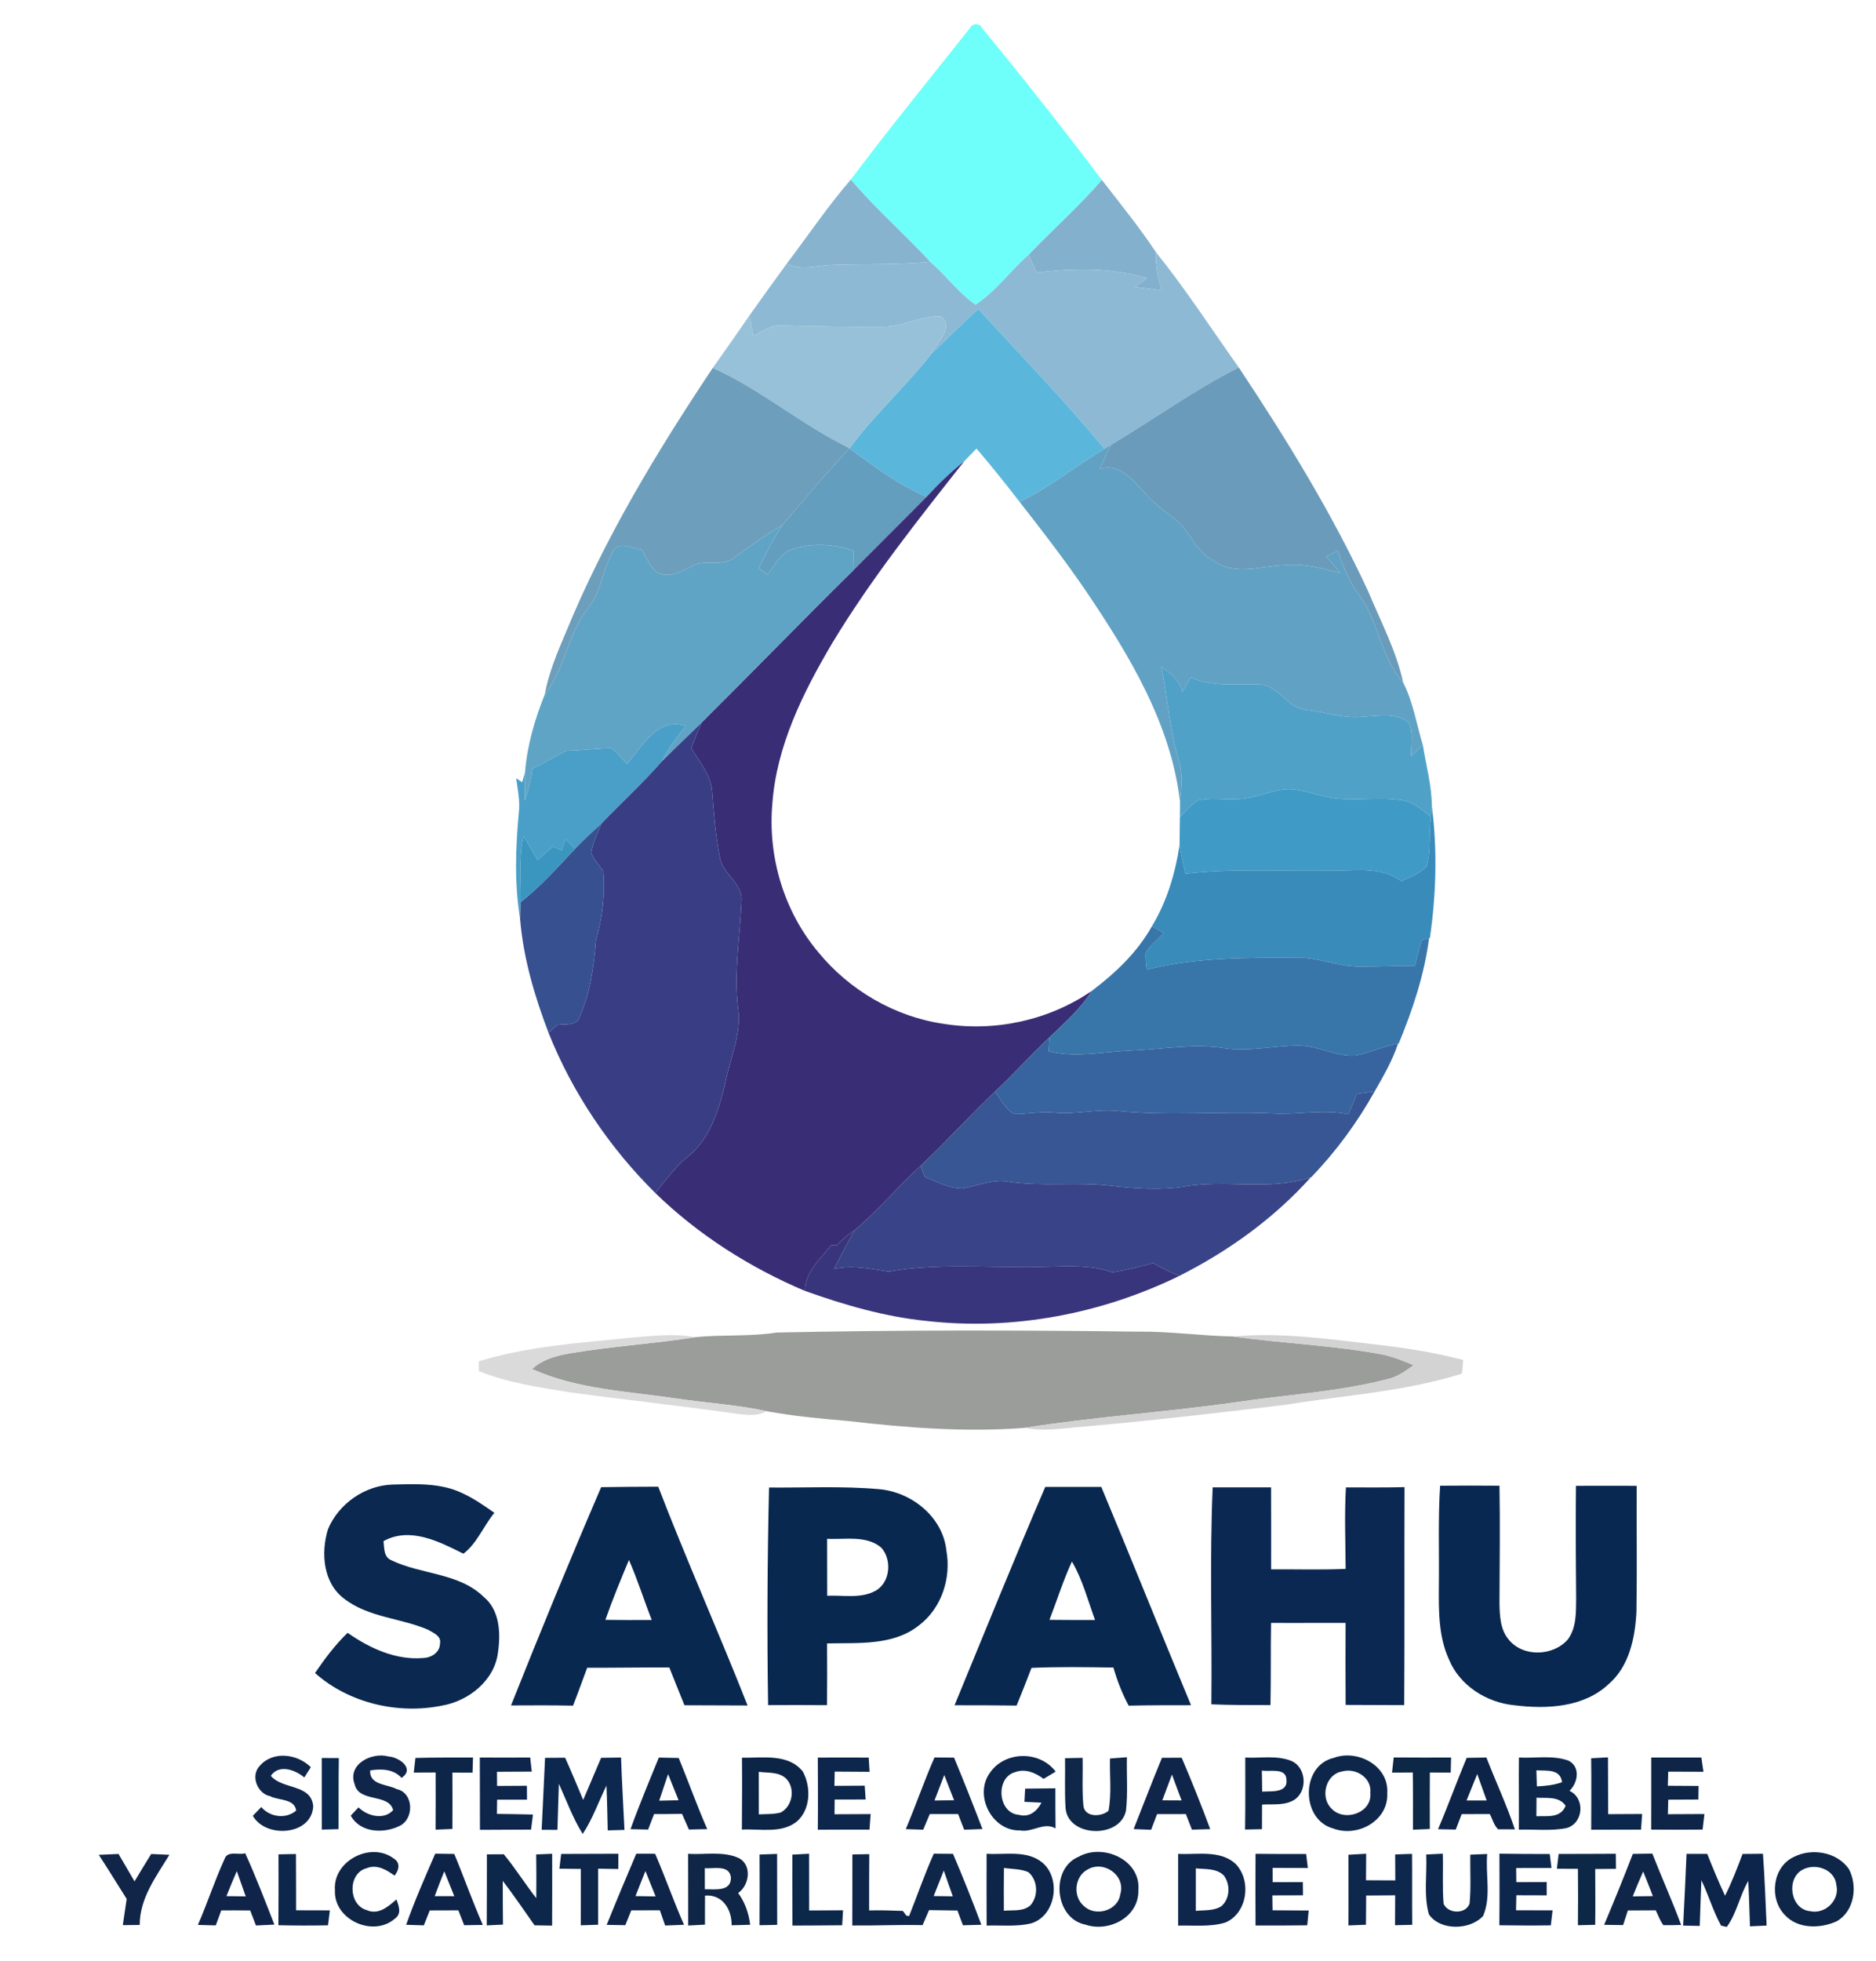 <?xml version="1.0" encoding="UTF-8" ?>
<!DOCTYPE svg PUBLIC "-//W3C//DTD SVG 1.1//EN" "http://www.w3.org/Graphics/SVG/1.1/DTD/svg11.dtd">
<svg width="425pt" height="444pt" viewBox="0 0 425 444" version="1.1" xmlns="http://www.w3.org/2000/svg">
<g id="#fdfefdff">
</g>
<g id="#6ffffaff">
<path fill="#6ffffa" opacity="1.00" d=" M 219.67 6.43 C 220.27 5.22 221.92 5.10 222.52 6.39 C 231.79 17.66 240.84 29.11 249.63 40.75 C 244.45 46.73 238.50 51.98 233.03 57.70 C 228.88 61.31 225.63 65.97 221.00 69.00 C 217.12 66.29 214.31 62.38 210.75 59.30 C 204.90 52.94 198.32 47.27 192.75 40.66 C 201.47 29.05 210.66 17.81 219.67 6.43 Z" />
</g>
<g id="#87b3cfff">
<path fill="#87b3cf" opacity="1.00" d=" M 178.21 59.74 C 183.04 53.37 187.52 46.71 192.75 40.66 C 198.32 47.27 204.90 52.94 210.75 59.30 C 203.51 59.97 196.24 59.73 188.99 59.97 C 185.40 60.00 181.64 61.34 178.21 59.74 Z" />
</g>
<g id="#83b0cdff">
<path fill="#83b0cd" opacity="1.00" d=" M 249.63 40.75 C 253.81 46.14 258.11 51.45 261.89 57.13 C 261.70 60.07 262.34 62.95 263.17 65.74 C 261.16 65.47 259.15 65.22 257.13 64.98 C 258.04 64.32 258.96 63.65 259.87 62.99 C 251.76 60.52 243.18 60.75 234.84 61.70 C 234.24 60.37 233.64 59.03 233.03 57.70 C 238.50 51.98 244.45 46.73 249.63 40.75 Z" />
</g>
<g id="#8db9d4ff">
<path fill="#8db9d4" opacity="1.00" d=" M 221.00 69.00 C 225.63 65.97 228.88 61.31 233.03 57.70 C 233.64 59.03 234.24 60.37 234.84 61.70 C 243.18 60.75 251.76 60.52 259.87 62.99 C 258.96 63.65 258.04 64.32 257.13 64.98 C 259.15 65.22 261.16 65.47 263.17 65.74 C 262.34 62.95 261.70 60.07 261.89 57.13 C 268.61 65.47 274.44 74.48 280.64 83.21 C 270.55 88.28 261.41 94.96 251.71 100.71 C 251.34 100.94 250.59 101.39 250.22 101.62 C 241.14 90.68 231.26 80.44 221.63 69.99 C 217.91 73.23 214.53 76.82 210.92 80.17 C 212.14 77.58 216.19 74.47 213.30 71.66 C 208.75 71.34 204.61 74.04 200.05 73.97 C 192.41 74.02 184.76 73.94 177.12 73.69 C 174.72 73.53 172.73 75.04 170.69 76.06 C 170.38 74.53 170.07 73.00 169.76 71.47 C 172.55 67.54 175.37 63.63 178.21 59.74 C 181.64 61.34 185.40 60.00 188.99 59.97 C 196.24 59.73 203.51 59.97 210.75 59.30 C 214.31 62.38 217.12 66.29 221.00 69.00 Z" />
</g>
<g id="#5bb6dcff">
<path fill="#5bb6dc" opacity="1.00" d=" M 210.92 80.17 C 214.53 76.82 217.91 73.23 221.63 69.99 C 231.26 80.44 241.14 90.68 250.22 101.62 C 243.71 105.48 237.81 110.33 230.99 113.65 C 227.82 109.56 224.60 105.50 221.22 101.58 C 220.30 102.52 219.39 103.46 218.48 104.40 C 215.41 106.86 212.57 109.59 209.91 112.49 C 203.51 109.83 198.02 105.54 192.42 101.54 L 192.47 101.49 C 198.03 93.88 205.15 87.61 210.92 80.17 Z" />
</g>
<g id="#97c1d8ff">
<path fill="#97c1d8" opacity="1.00" d=" M 200.05 73.97 C 204.61 74.04 208.75 71.34 213.30 71.66 C 216.19 74.47 212.14 77.58 210.92 80.17 C 205.15 87.61 198.03 93.88 192.47 101.49 C 181.67 96.28 172.45 88.23 161.47 83.32 C 164.25 79.38 167.04 75.45 169.76 71.47 C 170.07 73.00 170.38 74.53 170.69 76.06 C 172.73 75.04 174.72 73.53 177.12 73.69 C 184.76 73.94 192.41 74.02 200.05 73.97 Z" />
</g>
<g id="#6d9ebbff">
<path fill="#6d9ebb" opacity="1.00" d=" M 161.47 83.32 C 172.45 88.23 181.67 96.28 192.47 101.49 L 192.42 101.54 C 187.16 107.13 182.27 113.05 177.28 118.87 C 173.45 121.11 169.85 123.70 166.27 126.30 C 163.60 128.40 159.92 126.56 157.04 128.06 C 154.43 129.30 151.44 131.24 148.58 129.45 C 147.18 127.98 146.33 126.11 145.33 124.36 C 143.24 124.28 140.18 122.34 138.88 124.86 C 136.52 128.81 136.30 133.73 133.41 137.42 C 128.65 143.32 128.06 151.33 123.40 157.28 C 124.31 152.38 126.23 147.77 128.19 143.21 C 136.87 122.02 148.78 102.32 161.47 83.32 Z" />
</g>
<g id="#6a9bbaff">
<path fill="#6a9bba" opacity="1.00" d=" M 251.71 100.71 C 261.41 94.96 270.55 88.28 280.64 83.21 C 291.48 99.48 301.75 116.21 309.99 133.97 C 312.81 140.75 316.31 147.33 317.89 154.56 C 312.81 148.97 312.46 140.92 308.03 134.95 C 305.77 131.85 304.25 128.31 303.06 124.69 C 302.18 125.13 301.30 125.56 300.43 126.00 C 301.51 127.22 302.56 128.46 303.61 129.71 C 299.48 128.67 295.29 127.51 290.99 127.97 C 285.71 128.10 279.83 130.40 275.07 127.04 C 271.48 125.30 269.95 121.46 267.47 118.60 C 264.79 116.27 261.70 114.40 259.39 111.65 C 256.70 108.84 253.62 104.66 249.17 106.18 C 250.00 104.35 250.80 102.50 251.71 100.71 Z" />
</g>
<g id="#61a2c4ff">
<path fill="#61a2c4" opacity="1.00" d=" M 250.22 101.62 C 250.59 101.39 251.34 100.94 251.71 100.71 C 250.80 102.50 250.00 104.35 249.17 106.18 C 253.62 104.66 256.70 108.84 259.39 111.65 C 261.70 114.40 264.79 116.27 267.47 118.60 C 269.95 121.46 271.48 125.30 275.07 127.04 C 279.83 130.40 285.71 128.10 290.99 127.97 C 295.29 127.51 299.48 128.67 303.61 129.71 C 302.56 128.46 301.51 127.22 300.43 126.00 C 301.30 125.56 302.18 125.13 303.06 124.69 C 304.25 128.31 305.77 131.85 308.03 134.95 C 312.46 140.92 312.81 148.97 317.89 154.56 C 320.14 158.98 320.92 164.00 322.35 168.73 C 321.46 169.54 320.57 170.36 319.68 171.18 C 319.63 168.70 320.20 166.04 319.22 163.71 C 316.47 161.27 312.41 162.11 309.07 162.25 C 304.62 162.86 300.32 161.22 295.95 160.74 C 291.53 160.45 289.60 154.90 285.06 154.98 C 279.93 154.79 274.59 155.62 269.77 153.37 C 269.12 154.46 268.47 155.55 267.84 156.65 C 267.26 154.04 265.17 152.39 263.08 150.99 C 264.54 157.97 264.97 165.15 267.01 172.00 C 268.04 175.11 267.65 178.39 267.33 181.57 C 265.29 163.93 255.85 148.40 246.12 133.98 C 241.35 127.00 236.21 120.30 230.99 113.65 C 237.81 110.33 243.71 105.48 250.22 101.62 Z" />
</g>
<g id="#639ebfff">
<path fill="#639ebf" opacity="1.00" d=" M 177.28 118.87 C 182.27 113.05 187.16 107.13 192.42 101.54 C 198.02 105.54 203.51 109.83 209.91 112.49 C 204.41 118.07 198.82 123.57 193.31 129.14 C 193.32 127.65 193.34 126.15 193.35 124.66 C 188.62 123.10 183.37 122.80 178.68 124.68 C 176.49 125.86 175.37 128.25 173.89 130.14 C 173.39 129.77 172.39 129.02 171.89 128.65 C 173.53 125.31 175.18 121.96 177.28 118.87 Z" />
</g>
<g id="#fcfdfcff">
</g>
<g id="#392e76ff">
<path fill="#392e76" opacity="1.00" d=" M 209.91 112.49 C 212.57 109.59 215.41 106.86 218.48 104.40 C 207.97 117.71 197.37 131.02 188.58 145.56 C 181.97 156.74 175.93 168.82 174.97 181.99 C 173.92 193.98 177.58 206.30 185.33 215.55 C 192.41 224.23 202.78 230.28 213.91 231.85 C 225.47 233.68 237.66 231.02 247.33 224.38 C 244.81 228.47 241.15 231.60 237.74 234.91 C 233.51 238.87 229.66 243.21 225.43 247.17 C 219.64 252.62 214.35 258.57 208.54 264.00 C 203.42 268.67 198.97 274.05 193.67 278.53 C 192.16 279.45 190.87 280.65 189.62 281.90 C 189.16 281.92 188.71 281.96 188.25 281.99 C 185.84 285.13 182.37 288.00 182.36 292.31 C 169.84 287.01 158.22 279.63 148.45 270.14 C 150.69 267.38 152.80 264.48 155.52 262.16 C 160.79 258.14 162.84 251.40 164.32 245.21 C 165.41 239.52 168.12 233.98 167.18 228.06 C 166.26 220.01 167.65 211.99 167.98 203.97 C 168.26 199.88 163.58 197.90 163.07 194.05 C 162.11 189.20 161.71 184.27 161.34 179.35 C 161.15 175.54 158.49 172.54 156.60 169.43 C 157.35 167.47 158.10 165.50 158.97 163.59 C 170.47 152.16 181.76 140.51 193.31 129.14 C 198.82 123.57 204.41 118.07 209.91 112.49 Z" />
</g>
<g id="#60a4c5ff">
<path fill="#60a4c5" opacity="1.00" d=" M 166.27 126.30 C 169.85 123.70 173.45 121.11 177.28 118.87 C 175.18 121.96 173.53 125.31 171.89 128.65 C 172.39 129.02 173.39 129.77 173.89 130.14 C 175.37 128.25 176.49 125.86 178.68 124.68 C 183.37 122.80 188.62 123.10 193.35 124.66 C 193.34 126.15 193.32 127.65 193.31 129.14 C 181.76 140.51 170.47 152.16 158.97 163.59 C 155.97 166.56 152.88 169.44 149.91 172.44 C 151.37 169.52 153.25 166.86 155.40 164.43 C 149.10 162.19 145.44 169.02 142.04 173.03 C 140.93 171.80 139.94 170.45 138.61 169.45 C 135.18 169.45 131.76 169.94 128.33 170.01 C 125.69 171.19 123.31 172.91 120.62 174.01 C 120.32 176.50 119.71 178.94 118.90 181.31 C 118.91 179.17 118.92 177.02 118.94 174.88 C 119.41 168.85 121.15 162.87 123.40 157.28 C 128.06 151.33 128.65 143.32 133.41 137.42 C 136.30 133.73 136.52 128.81 138.88 124.86 C 140.18 122.34 143.24 124.28 145.33 124.36 C 146.33 126.11 147.18 127.98 148.58 129.45 C 151.44 131.24 154.43 129.30 157.04 128.06 C 159.92 126.56 163.60 128.40 166.27 126.30 Z" />
</g>
<g id="#50a1c7ff">
<path fill="#50a1c7" opacity="1.00" d=" M 263.08 150.99 C 265.17 152.39 267.26 154.04 267.84 156.65 C 268.47 155.55 269.12 154.46 269.77 153.37 C 274.59 155.62 279.93 154.79 285.06 154.98 C 289.60 154.90 291.53 160.45 295.95 160.74 C 300.32 161.22 304.62 162.86 309.07 162.25 C 312.41 162.11 316.47 161.27 319.22 163.71 C 320.20 166.04 319.63 168.70 319.68 171.18 C 320.57 170.36 321.46 169.54 322.35 168.73 C 323.06 173.35 324.38 177.92 324.38 182.62 C 324.33 183.20 324.23 184.38 324.18 184.96 C 322.21 183.50 320.32 181.61 317.80 181.22 C 312.87 180.43 307.88 181.27 302.93 180.83 C 299.21 180.49 295.74 178.78 291.99 178.69 C 287.88 178.79 284.13 180.97 280.01 180.95 C 277.11 181.09 274.14 180.54 271.30 181.27 C 269.78 182.32 268.58 183.74 267.30 185.05 C 267.30 183.88 267.31 182.73 267.33 181.57 C 267.65 178.39 268.04 175.11 267.01 172.00 C 264.97 165.15 264.54 157.97 263.08 150.99 Z" />
</g>
<g id="#499fc7ff">
<path fill="#499fc7" opacity="1.00" d=" M 142.04 173.03 C 145.44 169.02 149.10 162.19 155.40 164.43 C 153.25 166.86 151.37 169.52 149.91 172.44 C 145.60 177.37 140.75 181.80 136.21 186.53 C 134.21 188.38 132.16 190.20 130.28 192.19 C 129.56 191.48 128.84 190.77 128.12 190.07 C 127.83 190.91 127.54 191.75 127.25 192.59 C 126.58 192.28 125.90 191.98 125.23 191.68 C 124.08 192.71 122.94 193.74 121.80 194.78 C 120.76 192.96 119.70 191.15 118.60 189.37 C 117.46 194.27 118.09 199.29 117.97 204.26 C 117.91 205.52 117.86 206.78 117.82 208.05 C 116.52 200.07 116.79 191.92 117.55 183.90 C 117.84 181.32 117.27 178.77 116.95 176.24 L 118.29 177.12 C 118.46 176.56 118.78 175.44 118.94 174.88 C 118.92 177.02 118.91 179.17 118.90 181.31 C 119.71 178.94 120.32 176.50 120.62 174.01 C 123.31 172.91 125.69 171.19 128.33 170.01 C 131.76 169.94 135.18 169.45 138.61 169.45 C 139.94 170.45 140.93 171.80 142.04 173.03 Z" />
</g>
<g id="#393e84ff">
<path fill="#393e84" opacity="1.00" d=" M 149.91 172.44 C 152.88 169.44 155.97 166.56 158.97 163.59 C 158.10 165.50 157.35 167.47 156.60 169.43 C 158.49 172.54 161.15 175.54 161.34 179.35 C 161.71 184.27 162.11 189.20 163.07 194.05 C 163.58 197.90 168.26 199.88 167.98 203.97 C 167.65 211.99 166.26 220.01 167.18 228.06 C 168.12 233.98 165.41 239.52 164.32 245.21 C 162.84 251.40 160.79 258.14 155.52 262.16 C 152.80 264.48 150.69 267.38 148.45 270.14 C 138.05 259.83 129.69 247.45 124.26 233.84 C 124.92 233.24 125.59 232.65 126.28 232.07 C 127.83 231.88 129.68 232.21 130.94 231.07 C 133.66 225.36 134.52 219.01 135.03 212.77 C 136.51 207.71 137.10 202.49 136.67 197.23 C 135.71 195.89 134.54 194.64 133.90 193.10 C 134.33 190.81 135.37 188.69 136.21 186.53 C 140.75 181.80 145.60 177.37 149.91 172.44 Z" />
</g>
<g id="#3f9bc6ff">
<path fill="#3f9bc6" opacity="1.00" d=" M 280.01 180.95 C 284.13 180.97 287.88 178.79 291.99 178.69 C 295.74 178.78 299.21 180.49 302.93 180.83 C 307.88 181.27 312.87 180.43 317.80 181.22 C 320.32 181.61 322.21 183.50 324.18 184.96 C 323.64 188.69 324.24 192.59 323.19 196.22 C 321.65 197.84 319.45 198.57 317.49 199.54 C 312.69 195.95 306.51 197.30 300.96 197.14 C 290.15 197.32 279.31 196.59 268.55 197.85 C 268.08 195.71 267.58 193.57 267.22 191.42 C 267.26 189.29 267.29 187.17 267.30 185.05 C 268.58 183.74 269.78 182.32 271.30 181.27 C 274.14 180.54 277.11 181.09 280.01 180.95 Z" />
</g>
<g id="#398bbaff">
<path fill="#398bba" opacity="1.00" d=" M 324.38 182.62 C 325.66 192.51 325.35 202.54 323.94 212.39 L 323.75 212.44 C 323.35 212.54 322.55 212.74 322.15 212.84 C 321.52 214.75 321.04 216.71 320.54 218.67 C 316.35 218.66 312.16 218.90 307.98 218.86 C 303.23 218.88 298.76 216.84 294.01 216.81 C 282.55 216.89 270.97 216.74 259.78 219.55 C 259.66 218.29 259.45 217.02 259.56 215.75 C 260.61 214.02 262.23 212.72 263.64 211.29 C 262.74 210.76 261.85 210.24 260.97 209.72 C 264.35 204.14 266.23 197.83 267.22 191.42 C 267.58 193.57 268.08 195.71 268.55 197.85 C 279.31 196.59 290.15 197.32 300.96 197.14 C 306.51 197.30 312.69 195.95 317.49 199.54 C 319.45 198.57 321.65 197.84 323.19 196.22 C 324.24 192.59 323.64 188.69 324.18 184.96 C 324.23 184.38 324.33 183.20 324.38 182.62 Z" />
</g>
<g id="#375090ff">
<path fill="#375090" opacity="1.00" d=" M 130.28 192.19 C 132.16 190.20 134.21 188.38 136.21 186.53 C 135.37 188.69 134.33 190.81 133.90 193.10 C 134.54 194.64 135.71 195.89 136.67 197.23 C 137.10 202.49 136.51 207.71 135.03 212.77 C 134.52 219.01 133.66 225.36 130.94 231.07 C 129.68 232.21 127.83 231.88 126.28 232.07 C 125.59 232.65 124.92 233.24 124.26 233.84 C 121.10 225.54 118.55 216.94 117.82 208.05 C 117.86 206.78 117.91 205.52 117.97 204.26 C 122.50 200.69 126.34 196.37 130.28 192.19 Z" />
</g>
<g id="#3a95bfff">
<path fill="#3a95bf" opacity="1.00" d=" M 117.97 204.26 C 118.09 199.29 117.46 194.27 118.60 189.37 C 119.70 191.15 120.76 192.96 121.80 194.78 C 122.94 193.74 124.08 192.71 125.23 191.68 C 125.90 191.98 126.58 192.28 127.25 192.59 C 127.54 191.75 127.83 190.91 128.12 190.07 C 128.84 190.77 129.56 191.48 130.28 192.19 C 126.34 196.37 122.50 200.69 117.97 204.26 Z" />
</g>
<g id="#3876aaff">
<path fill="#3876aa" opacity="1.00" d=" M 260.97 209.72 C 261.85 210.24 262.74 210.76 263.64 211.29 C 262.23 212.72 260.61 214.02 259.56 215.75 C 259.45 217.02 259.66 218.29 259.78 219.55 C 270.97 216.74 282.55 216.89 294.01 216.81 C 298.76 216.84 303.23 218.88 307.98 218.86 C 312.16 218.90 316.35 218.66 320.54 218.67 C 321.04 216.71 321.52 214.75 322.15 212.84 C 322.55 212.74 323.35 212.54 323.75 212.44 C 322.69 220.68 320.05 228.60 316.89 236.25 L 316.73 236.29 C 313.41 236.90 310.34 238.38 307.03 239.02 C 302.55 239.30 298.49 236.68 294.01 236.75 C 288.53 236.79 283.06 238.14 277.57 237.37 C 270.38 236.22 263.17 237.63 255.98 237.89 C 249.85 238.18 243.65 239.57 237.57 238.06 C 237.62 237.01 237.68 235.96 237.74 234.91 C 241.15 231.60 244.81 228.47 247.33 224.38 C 252.68 220.34 257.67 215.63 260.97 209.72 Z" />
</g>
<g id="#37649fff">
<path fill="#37649f" opacity="1.00" d=" M 225.43 247.17 C 229.66 243.21 233.51 238.87 237.74 234.91 C 237.68 235.96 237.62 237.01 237.57 238.06 C 243.65 239.57 249.85 238.18 255.98 237.89 C 263.17 237.63 270.38 236.22 277.57 237.37 C 283.06 238.14 288.53 236.79 294.01 236.75 C 298.49 236.68 302.55 239.30 307.03 239.02 C 310.34 238.38 313.41 236.90 316.73 236.29 C 315.45 240.13 313.43 243.65 311.41 247.15 C 310.06 247.32 308.72 247.51 307.38 247.69 C 306.75 249.23 306.12 250.77 305.49 252.31 C 299.72 251.10 293.83 252.51 288.00 252.11 C 276.21 251.61 264.37 252.75 252.61 251.51 C 248.09 251.17 243.61 252.38 239.08 251.95 C 235.99 251.61 232.92 252.25 229.84 252.25 C 227.72 251.28 226.78 248.93 225.43 247.17 Z" />
</g>
<g id="#375693ff">
<path fill="#375693" opacity="1.00" d=" M 208.54 264.00 C 214.35 258.57 219.64 252.62 225.43 247.17 C 226.78 248.93 227.72 251.28 229.84 252.25 C 232.92 252.25 235.99 251.61 239.08 251.95 C 243.61 252.38 248.09 251.17 252.61 251.51 C 264.37 252.75 276.21 251.61 288.00 252.11 C 293.83 252.51 299.72 251.10 305.49 252.31 C 306.12 250.77 306.75 249.23 307.38 247.69 C 308.72 247.51 310.06 247.32 311.41 247.15 C 307.48 254.18 302.66 260.75 297.06 266.55 L 296.97 266.57 C 287.55 269.76 277.58 266.95 267.99 268.73 C 262.55 269.52 257.05 269.10 251.62 268.50 C 243.91 267.57 236.13 268.74 228.44 267.57 C 224.84 266.92 221.47 268.57 217.99 269.10 C 214.96 269.11 212.23 267.57 209.49 266.47 C 209.25 265.85 208.78 264.61 208.54 264.00 Z" />
</g>
<g id="#384487ff">
<path fill="#384487" opacity="1.00" d=" M 193.67 278.53 C 198.97 274.05 203.42 268.67 208.54 264.00 C 208.78 264.61 209.25 265.85 209.49 266.47 C 212.23 267.57 214.96 269.11 217.99 269.10 C 221.47 268.57 224.84 266.92 228.44 267.57 C 236.13 268.74 243.91 267.57 251.62 268.50 C 257.05 269.10 262.55 269.52 267.99 268.73 C 277.58 266.95 287.55 269.76 296.97 266.57 C 288.62 275.88 278.27 283.32 267.13 288.93 C 265.11 288.05 263.14 287.10 261.23 286.01 C 258.19 286.82 255.14 287.62 252.02 288.10 C 245.91 285.92 239.37 287.04 233.04 286.83 C 222.46 287.04 211.81 286.04 201.34 287.94 C 197.23 287.33 193.11 286.37 188.95 287.34 C 190.46 284.37 191.99 281.40 193.67 278.53 Z" />
</g>
<g id="#39357cff">
<path fill="#39357c" opacity="1.00" d=" M 189.62 281.90 C 190.87 280.65 192.16 279.45 193.67 278.53 C 191.99 281.40 190.46 284.37 188.95 287.34 C 193.11 286.37 197.23 287.33 201.34 287.94 C 211.81 286.04 222.46 287.04 233.04 286.83 C 239.37 287.04 245.91 285.92 252.02 288.10 C 255.14 287.62 258.19 286.82 261.23 286.01 C 263.14 287.10 265.11 288.05 267.13 288.93 C 249.53 297.52 229.50 301.32 210.00 299.12 C 200.51 298.18 191.31 295.50 182.36 292.31 C 182.37 288.00 185.84 285.13 188.25 281.99 C 188.71 281.96 189.16 281.92 189.62 281.90 Z" />
</g>
<g id="#9b9d9bff">
<path fill="#9b9d9b" opacity="1.00" d=" M 157.51 302.78 C 163.65 302.17 169.85 302.69 175.97 301.73 C 203.31 301.15 230.66 301.17 258.00 301.53 C 265.15 301.46 272.25 302.49 279.40 302.63 C 290.68 304.22 302.13 304.61 313.34 306.73 C 315.73 307.26 317.99 308.19 320.25 309.11 C 318.45 310.47 316.56 311.78 314.33 312.29 C 303.09 315.19 291.45 315.80 280.00 317.52 C 264.09 319.78 248.01 320.80 232.14 323.32 C 218.73 324.36 205.28 323.29 191.96 321.75 C 185.85 321.23 179.72 320.66 173.68 319.55 C 166.88 318.05 159.91 317.69 153.04 316.65 C 142.11 315.02 130.74 314.61 120.52 309.99 C 123.94 306.92 128.66 306.51 132.99 305.84 C 141.15 304.66 149.38 304.08 157.51 302.78 Z" />
</g>
<g id="#d2d3d2ff">
<path fill="#d2d3d2" opacity="1.00" d=" M 279.40 302.63 C 290.27 301.63 301.22 303.24 312.02 304.49 C 318.57 305.23 325.08 306.27 331.46 307.94 C 331.39 308.98 331.36 310.02 331.16 311.05 C 318.20 315.13 304.52 315.93 291.18 318.10 C 276.15 319.90 261.11 321.67 246.03 322.99 C 241.42 323.32 236.75 324.23 232.14 323.32 C 248.01 320.80 264.09 319.78 280.00 317.52 C 291.45 315.80 303.09 315.19 314.33 312.29 C 316.56 311.78 318.45 310.47 320.25 309.11 C 317.99 308.19 315.73 307.26 313.34 306.73 C 302.13 304.61 290.68 304.22 279.40 302.63 Z" />
</g>
<g id="#d9dad9ff">
<path fill="#d9dad9" opacity="1.00" d=" M 108.45 308.27 C 119.64 304.79 131.39 304.09 142.98 302.90 C 147.80 302.50 152.70 301.88 157.51 302.78 C 149.38 304.08 141.15 304.66 132.99 305.84 C 128.66 306.51 123.94 306.92 120.52 309.99 C 130.74 314.61 142.11 315.02 153.04 316.65 C 159.91 317.69 166.88 318.05 173.68 319.55 C 171.25 320.90 168.49 320.30 165.91 320.00 C 153.77 318.26 141.58 316.96 129.44 315.32 C 122.36 314.17 115.18 313.19 108.49 310.47 C 108.48 309.92 108.46 308.82 108.45 308.27 Z" />
</g>
<g id="#0a2850ff">
<path fill="#0a2850" opacity="1.00" d=" M 74.32 346.22 C 76.77 340.46 82.65 336.35 88.94 336.16 C 94.22 336.04 99.84 335.74 104.74 338.11 C 107.33 339.29 109.66 340.93 112.00 342.55 C 109.58 345.51 107.95 349.62 104.98 351.81 C 99.50 349.08 92.89 345.64 86.88 348.97 C 87.07 350.53 86.88 352.56 88.65 353.29 C 95.39 356.57 103.88 356.09 109.54 361.55 C 113.22 364.57 113.45 369.77 112.82 374.12 C 112.08 380.49 106.19 385.17 100.14 386.21 C 90.15 388.24 79.05 385.66 71.36 378.83 C 73.58 375.61 75.92 372.45 78.75 369.73 C 83.73 373.22 89.71 375.98 95.92 375.43 C 97.79 375.36 99.69 374.12 99.69 372.08 C 100.01 370.42 98.09 369.69 96.95 369.02 C 90.76 366.36 83.42 366.25 77.97 362.00 C 73.16 358.41 72.66 351.55 74.32 346.22 Z" />
</g>
<g id="#092851ff">
<path fill="#092851" opacity="1.00" d=" M 326.25 336.42 C 330.73 336.39 335.21 336.37 339.70 336.42 C 339.86 345.28 339.73 354.15 339.70 363.01 C 339.75 365.82 339.86 368.94 341.75 371.21 C 344.99 375.30 351.91 375.07 355.22 371.18 C 357.15 368.54 357.04 365.11 357.07 362.00 C 356.99 353.48 356.94 344.96 357.03 336.45 C 361.62 336.44 366.20 336.43 370.79 336.45 C 370.74 345.96 370.88 355.46 370.73 364.97 C 370.43 370.84 369.11 377.34 364.42 381.35 C 358.79 386.65 350.35 387.05 343.08 386.13 C 336.81 385.54 330.67 381.68 328.25 375.74 C 325.85 370.51 325.93 364.64 325.97 359.02 C 326.06 351.49 325.77 343.94 326.25 336.42 Z" />
</g>
<g id="#092850ff">
<path fill="#092850" opacity="1.00" d=" M 136.19 336.75 C 140.50 336.67 144.81 336.66 149.12 336.64 C 155.53 353.29 162.81 369.58 169.36 386.18 C 164.59 386.15 159.83 386.14 155.06 386.13 C 153.90 383.28 152.77 380.42 151.63 377.57 C 145.43 377.55 139.23 377.66 133.03 377.64 C 131.95 380.49 130.94 383.37 129.82 386.22 C 125.14 386.12 120.45 386.15 115.77 386.17 C 122.36 369.61 129.14 353.11 136.19 336.75 M 142.48 353.23 C 140.62 357.72 138.75 362.20 137.15 366.79 C 140.65 366.84 144.15 366.85 147.65 366.82 C 145.88 362.31 144.43 357.67 142.48 353.23 Z" />
<path fill="#092850" opacity="1.00" d=" M 174.22 336.83 C 182.53 336.90 190.86 336.47 199.15 337.20 C 206.49 337.84 213.57 343.45 214.39 351.04 C 215.54 357.33 213.32 364.19 208.13 368.09 C 202.26 372.71 194.38 371.95 187.37 372.13 C 187.39 376.79 187.40 381.45 187.36 386.11 C 182.91 386.07 178.46 386.08 174.01 386.10 C 173.75 369.68 173.84 353.24 174.22 336.83 M 187.38 348.44 C 187.39 352.74 187.38 357.04 187.40 361.34 C 190.98 361.16 194.91 362.03 198.23 360.27 C 201.71 358.45 202.14 353.18 199.63 350.42 C 196.21 347.58 191.46 348.66 187.38 348.44 Z" />
<path fill="#092850" opacity="1.00" d=" M 216.25 386.13 C 223.05 369.63 229.75 353.09 236.80 336.69 C 241.03 336.68 245.26 336.71 249.49 336.69 C 256.37 353.12 262.98 369.67 269.82 386.12 C 265.11 386.13 260.41 386.11 255.70 386.22 C 254.22 383.49 253.10 380.58 252.24 377.59 C 246.05 377.50 239.86 377.39 233.68 377.67 C 232.59 380.52 231.48 383.37 230.31 386.20 C 225.62 386.15 220.93 386.11 216.25 386.13 M 242.84 353.59 C 240.85 357.88 239.46 362.40 237.75 366.79 C 241.19 366.83 244.63 366.83 248.08 366.82 C 246.44 362.37 245.26 357.71 242.84 353.59 Z" />
</g>
<g id="#0a2851ff">
<path fill="#0a2851" opacity="1.00" d=" M 274.73 336.79 C 279.13 336.82 283.54 336.78 287.95 336.79 C 287.98 342.98 287.96 349.17 287.96 355.36 C 293.59 355.31 299.22 355.51 304.85 355.25 C 304.81 349.10 304.57 342.94 304.91 336.80 C 309.34 336.80 313.76 336.86 318.19 336.74 C 318.13 353.19 318.22 369.65 318.12 386.10 C 313.69 386.08 309.27 386.07 304.85 386.05 C 304.81 379.86 304.81 373.67 304.84 367.48 C 299.21 367.46 293.58 367.52 287.95 367.48 C 287.84 373.68 287.95 379.89 287.82 386.09 C 283.35 386.08 278.89 386.11 274.43 385.92 C 274.61 369.54 274.02 353.16 274.73 336.79 Z" />
</g>
<g id="#fbffffff">
</g>
<g id="#fcffffff">
</g>
<g id="#0f264aff">
<path fill="#0f264a" opacity="1.00" d=" M 58.85 399.85 C 61.83 396.39 67.40 397.13 70.42 400.16 C 70.05 400.74 69.31 401.90 68.94 402.48 C 66.88 400.76 63.24 399.39 61.36 402.10 C 63.90 405.25 70.49 403.90 70.96 408.97 C 70.68 415.61 60.21 416.37 57.28 411.16 C 57.76 410.67 58.71 409.67 59.19 409.18 C 61.13 411.46 64.77 411.99 67.10 409.97 C 66.70 407.23 63.13 407.74 61.20 406.72 C 58.27 406.15 56.70 402.04 58.85 399.85 Z" />
</g>
<g id="#09294eff">
<path fill="#09294e" opacity="1.00" d=" M 72.89 398.07 C 74.18 398.07 75.47 398.08 76.76 398.09 C 76.67 403.45 76.74 408.81 76.70 414.18 C 75.43 414.21 74.16 414.24 72.90 414.29 C 72.91 408.88 72.91 403.47 72.89 398.07 Z" />
</g>
<g id="#0f254aff">
<path fill="#0f254a" opacity="1.00" d=" M 80.33 403.99 C 78.67 399.45 84.25 396.69 88.00 397.73 C 90.36 397.85 94.11 400.48 90.97 402.57 C 89.10 400.53 86.40 400.50 83.86 400.88 C 83.64 404.24 87.70 403.96 89.88 405.12 C 93.76 405.95 93.88 411.92 90.49 413.47 C 86.89 415.24 81.60 415.02 79.46 411.13 C 80.05 410.50 80.63 409.87 81.22 409.25 C 83.19 411.24 86.99 412.19 89.07 409.88 C 88.05 405.98 81.31 408.28 80.33 403.99 Z" />
<path fill="#0f254a" opacity="1.00" d=" M 263.24 398.03 C 264.72 398.02 266.21 398.00 267.70 398.01 C 270.00 403.34 272.14 408.74 274.17 414.18 C 272.79 414.22 271.41 414.26 270.03 414.30 C 269.57 413.12 269.10 411.95 268.65 410.77 C 266.47 410.78 264.30 410.78 262.13 410.78 C 261.68 411.96 261.23 413.15 260.78 414.33 C 259.46 414.27 258.14 414.22 256.82 414.17 C 258.96 408.79 261.02 403.38 263.24 398.03 M 263.32 407.66 C 264.77 407.66 266.23 407.66 267.69 407.68 C 266.95 405.72 266.21 403.77 265.50 401.82 C 264.79 403.77 264.05 405.71 263.32 407.66 Z" />
</g>
<g id="#0d2648ff">
<path fill="#0d2648" opacity="1.00" d=" M 94.12 398.06 C 98.46 397.94 102.81 397.98 107.16 397.97 C 107.13 398.83 107.08 400.54 107.05 401.40 C 105.53 401.38 104.01 401.38 102.49 401.38 C 102.52 405.63 102.50 409.88 102.49 414.14 C 101.54 414.18 99.64 414.26 98.68 414.30 C 98.72 409.98 98.69 405.67 98.69 401.35 C 97.04 401.35 95.39 401.36 93.74 401.37 C 93.83 400.54 94.02 398.89 94.12 398.06 Z" />
</g>
<g id="#0e254cff">
<path fill="#0e254c" opacity="1.00" d=" M 108.70 397.97 C 112.50 397.98 116.31 397.99 120.11 397.97 C 120.20 398.77 120.38 400.36 120.47 401.15 C 117.84 401.16 115.21 401.17 112.59 401.19 C 112.59 402.25 112.60 403.32 112.61 404.40 C 114.86 404.38 117.11 404.37 119.37 404.36 C 119.38 405.14 119.39 406.72 119.39 407.51 C 117.13 407.50 114.87 407.50 112.62 407.51 C 112.60 408.58 112.59 409.65 112.58 410.73 C 115.30 410.78 118.02 410.79 120.74 410.87 C 120.60 412.01 120.45 413.15 120.31 414.29 C 116.45 414.29 112.59 414.31 108.73 414.34 C 108.74 408.88 108.70 403.42 108.70 397.97 Z" />
<path fill="#0e254c" opacity="1.00" d=" M 266.91 419.78 C 271.23 420.02 276.34 418.83 279.88 422.01 C 283.58 425.74 282.64 433.22 277.60 435.33 C 274.15 436.39 270.46 435.93 266.91 436.03 C 266.90 430.61 266.92 425.19 266.91 419.78 M 270.91 423.06 C 270.91 426.26 270.90 429.48 270.91 432.69 C 272.85 432.49 274.98 432.74 276.70 431.63 C 278.67 429.94 278.77 426.73 277.28 424.71 C 275.62 422.99 273.07 423.30 270.91 423.06 Z" />
</g>
<g id="#0d284eff">
<path fill="#0d284e" opacity="1.00" d=" M 123.48 398.04 C 125.00 398.02 126.51 398.01 128.03 398.01 C 129.45 401.18 130.78 404.37 132.12 407.57 C 133.47 404.39 134.82 401.21 136.18 398.03 C 137.68 398.00 139.19 397.98 140.70 397.97 C 140.87 403.44 141.22 408.90 141.47 414.36 C 140.52 414.39 138.63 414.44 137.68 414.46 C 137.59 411.08 137.55 407.70 137.39 404.33 C 135.60 407.98 134.26 411.86 132.01 415.27 C 129.76 411.70 128.35 407.72 126.61 403.91 C 126.51 407.39 126.38 410.87 126.28 414.35 C 125.39 414.35 123.60 414.34 122.71 414.33 C 122.99 408.90 123.22 403.47 123.48 398.04 Z" />
</g>
<g id="#0d2549ff">
<path fill="#0d2549" opacity="1.00" d=" M 149.26 397.98 C 150.76 398.00 152.26 398.03 153.76 398.07 C 155.96 403.42 157.90 408.88 160.22 414.18 C 158.84 414.21 157.45 414.24 156.07 414.27 C 155.55 413.08 155.03 411.89 154.51 410.72 C 152.40 410.76 150.29 410.77 148.18 410.77 C 147.73 411.93 147.27 413.10 146.82 414.28 C 145.49 414.24 144.16 414.21 142.84 414.19 C 144.81 408.72 147.06 403.35 149.26 397.98 M 149.34 407.74 C 150.80 407.70 152.26 407.67 153.73 407.64 C 152.94 405.66 152.14 403.69 151.35 401.72 C 150.67 403.72 150.00 405.73 149.34 407.74 Z" />
</g>
<g id="#0c2547ff">
<path fill="#0c2547" opacity="1.00" d=" M 168.09 398.01 C 172.73 398.09 178.55 397.00 181.86 401.12 C 183.78 404.61 183.67 409.74 180.50 412.48 C 176.97 415.24 172.21 414.07 168.07 414.28 C 168.10 408.85 168.15 403.43 168.09 398.01 M 171.90 401.21 C 171.89 404.42 171.89 407.63 171.91 410.84 C 173.56 410.74 175.25 410.85 176.86 410.42 C 179.54 409.02 180.21 405.02 178.18 402.83 C 176.54 401.15 174.03 401.48 171.90 401.21 Z" />
</g>
<g id="#0d264bff">
<path fill="#0d264b" opacity="1.00" d=" M 185.27 397.98 C 189.11 397.95 192.95 397.98 196.80 397.98 C 196.85 398.78 196.95 400.40 197.00 401.20 C 194.36 401.18 191.73 401.17 189.10 401.15 C 189.08 401.96 189.05 403.57 189.03 404.38 C 191.32 404.36 193.61 404.36 195.90 404.34 C 195.95 405.12 196.06 406.69 196.11 407.47 C 193.77 407.47 191.43 407.48 189.09 407.48 C 189.07 408.58 189.06 409.69 189.06 410.81 C 191.78 410.79 194.51 410.78 197.24 410.77 C 197.18 411.65 197.04 413.41 196.98 414.29 C 193.07 414.29 189.17 414.28 185.27 414.32 C 185.33 408.87 185.30 403.43 185.27 397.98 Z" />
<path fill="#0d264b" opacity="1.00" d=" M 323.10 419.92 C 324.35 419.86 325.60 419.79 326.86 419.74 C 326.97 423.52 326.73 427.32 327.04 431.09 C 328.04 433.40 332.10 433.49 332.93 431.03 C 333.28 427.35 333.03 423.65 333.09 419.96 C 334.36 419.91 335.64 419.85 336.92 419.81 C 336.49 424.44 337.88 429.47 335.99 433.84 C 333.06 437.07 326.27 437.26 323.70 433.46 C 322.49 429.08 323.30 424.42 323.10 419.92 Z" />
</g>
<g id="#0f2549ff">
<path fill="#0f2549" opacity="1.00" d=" M 205.20 414.18 C 207.48 408.81 209.36 403.28 211.71 397.95 C 213.19 397.96 214.66 397.97 216.14 397.99 C 218.36 403.35 220.50 408.74 222.57 414.16 C 221.53 414.20 219.47 414.27 218.43 414.31 C 217.97 413.12 217.51 411.95 217.06 410.77 C 214.91 410.77 212.77 410.77 210.64 410.76 C 210.13 411.94 209.64 413.12 209.14 414.31 C 208.15 414.28 206.18 414.21 205.20 414.18 M 213.92 401.92 C 213.18 403.84 212.45 405.77 211.71 407.70 C 213.19 407.67 214.67 407.66 216.15 407.64 C 215.38 405.74 214.66 403.82 213.92 401.92 Z" />
</g>
<g id="#0d264cff">
<path fill="#0d264c" opacity="1.00" d=" M 224.28 401.39 C 227.70 396.46 235.55 396.36 239.16 401.16 C 238.47 401.57 237.10 402.39 236.41 402.80 C 234.59 401.42 232.30 400.43 230.01 401.26 C 225.44 402.47 226.00 410.60 230.86 410.95 C 233.20 411.60 234.95 410.10 235.94 408.18 C 234.97 408.13 233.04 408.05 232.08 408.00 C 232.12 407.26 232.20 405.76 232.24 405.01 C 234.52 404.98 236.80 404.96 239.09 404.94 C 239.09 407.96 239.09 410.99 239.13 414.02 C 236.51 412.45 233.84 415.03 231.07 414.47 C 224.71 414.65 220.56 406.49 224.28 401.39 Z" />
<path fill="#0d264c" opacity="1.00" d=" M 339.69 419.74 C 343.49 419.79 347.29 419.83 351.09 419.81 C 351.19 420.60 351.39 422.19 351.48 422.98 C 348.81 423.00 346.14 423.00 343.48 422.99 C 343.48 424.05 343.50 425.11 343.51 426.18 C 345.80 426.18 348.10 426.18 350.40 426.16 C 350.40 426.92 350.40 428.42 350.40 429.17 C 348.10 429.17 345.81 429.17 343.52 429.15 C 343.49 430.28 343.47 431.42 343.45 432.56 C 346.21 432.57 348.97 432.57 351.73 432.57 C 351.63 433.42 351.43 435.12 351.33 435.97 C 347.44 436.03 343.55 436.00 339.67 435.95 C 339.74 430.54 339.71 425.14 339.69 419.74 Z" />
</g>
<g id="#0f2748ff">
<path fill="#0f2748" opacity="1.00" d=" M 241.28 398.12 C 242.61 398.09 243.93 398.06 245.26 398.04 C 245.34 401.66 245.10 405.29 245.44 408.90 C 245.76 411.56 249.52 411.45 251.13 410.02 C 251.87 406.13 251.36 402.12 251.47 398.19 C 252.74 398.08 254.02 397.99 255.30 397.90 C 255.20 401.95 255.55 406.02 255.08 410.05 C 253.67 416.51 241.54 416.03 241.38 409.08 C 241.17 405.43 241.34 401.77 241.28 398.12 Z" />
</g>
<g id="#0c2548ff">
<path fill="#0c2548" opacity="1.00" d=" M 282.11 397.97 C 285.50 398.16 289.11 397.43 292.35 398.66 C 295.87 399.95 296.33 405.25 293.43 407.40 C 291.23 408.93 288.42 408.46 285.91 408.62 C 285.90 410.47 285.89 412.33 285.89 414.19 C 284.61 414.21 283.34 414.23 282.07 414.27 C 282.15 408.83 282.11 403.40 282.11 397.97 M 285.87 400.91 C 285.88 402.50 285.91 404.09 285.94 405.69 C 287.93 405.55 291.77 406.07 291.44 402.99 C 291.35 400.17 287.70 401.25 285.87 400.91 Z" />
</g>
<g id="#0e264aff">
<path fill="#0e264a" opacity="1.00" d=" M 302.18 398.04 C 307.55 396.04 314.67 399.82 314.28 406.00 C 314.61 412.30 307.50 416.15 301.97 414.01 C 294.69 412.01 294.63 399.74 302.18 398.04 M 304.05 401.12 C 300.35 401.73 299.03 406.88 301.57 409.45 C 304.40 412.66 310.89 410.59 310.44 405.98 C 310.82 402.55 307.14 400.24 304.05 401.12 Z" />
</g>
<g id="#0d2746ff">
<path fill="#0d2746" opacity="1.00" d=" M 315.74 397.95 C 320.07 397.99 324.41 397.98 328.74 397.97 C 328.71 399.10 328.67 400.23 328.65 401.37 C 327.07 401.37 325.50 401.36 323.93 401.36 C 323.91 405.63 323.89 409.89 323.92 414.15 C 322.64 414.20 321.37 414.25 320.10 414.31 C 320.11 409.99 320.13 405.67 320.06 401.35 C 318.49 401.36 316.92 401.37 315.36 401.38 C 315.45 400.52 315.64 398.81 315.74 397.95 Z" />
</g>
<g id="#0d2448ff">
<path fill="#0d2448" opacity="1.00" d=" M 332.27 398.04 C 333.75 398.01 335.24 397.99 336.74 397.97 C 338.85 403.41 341.33 408.70 343.19 414.23 C 342.24 414.23 340.35 414.22 339.40 414.22 C 338.43 413.30 338.12 411.90 337.50 410.76 C 335.38 410.77 333.26 410.78 331.14 410.78 C 330.69 411.94 330.24 413.10 329.80 414.28 C 328.45 414.24 327.11 414.22 325.78 414.20 C 328.06 408.86 330.03 403.40 332.27 398.04 M 334.66 401.71 C 333.85 403.70 333.04 405.70 332.24 407.70 C 333.76 407.70 335.28 407.69 336.80 407.69 C 336.09 405.69 335.39 403.70 334.66 401.71 Z" />
</g>
<g id="#0c2749ff">
<path fill="#0c2749" opacity="1.00" d=" M 344.11 397.97 C 347.81 398.17 351.72 397.39 355.28 398.65 C 358.09 400.02 357.52 403.64 355.56 405.51 C 359.19 407.19 358.72 412.90 354.89 413.94 C 351.34 414.65 347.68 414.19 344.09 414.30 C 344.14 408.86 344.04 403.41 344.11 397.97 M 348.06 400.87 C 348.09 402.07 348.13 403.28 348.17 404.50 C 350.10 404.41 352.05 404.22 353.88 403.55 C 353.49 400.49 350.41 401.00 348.06 400.87 M 348.09 407.06 C 348.08 408.46 348.07 409.86 348.06 411.27 C 350.53 411.17 353.56 411.75 354.68 408.89 C 353.17 406.66 350.39 407.22 348.09 407.06 Z" />
</g>
<g id="#0c274dff">
<path fill="#0c274d" opacity="1.00" d=" M 360.47 398.13 C 361.42 398.08 363.32 397.98 364.28 397.93 C 364.29 402.21 364.29 406.50 364.32 410.79 C 366.88 410.78 369.45 410.77 372.02 410.75 C 371.96 411.64 371.84 413.41 371.77 414.29 C 368.01 414.29 364.24 414.30 360.48 414.32 C 360.48 408.92 360.55 403.52 360.47 398.13 Z" />
</g>
<g id="#0e2548ff">
<path fill="#0e2548" opacity="1.00" d=" M 374.08 397.97 C 377.86 397.96 381.65 397.98 385.44 397.97 C 385.56 398.78 385.79 400.38 385.91 401.19 C 383.25 401.19 380.59 401.17 377.93 401.16 C 377.91 401.96 377.87 403.56 377.84 404.36 C 380.16 404.37 382.48 404.39 384.81 404.40 C 384.79 405.42 384.77 406.45 384.76 407.48 C 382.48 407.49 380.21 407.50 377.94 407.51 C 377.91 408.33 377.87 409.98 377.85 410.80 C 380.61 410.79 383.37 410.79 386.13 410.76 C 386.03 411.64 385.82 413.40 385.72 414.28 C 381.83 414.33 377.95 414.31 374.07 414.29 C 374.09 408.85 374.08 403.41 374.08 397.97 Z" />
</g>
<g id="#f6ffffff">
</g>
<g id="#fdfeffff">
</g>
<g id="#f9ffffff">
</g>
<g id="#f1feffff">
</g>
<g id="#faffffff">
</g>
<g id="#102547ff">
<path fill="#102547" opacity="1.00" d=" M 22.38 420.00 C 23.87 419.93 25.36 419.86 26.85 419.80 C 28.07 421.86 29.26 423.94 30.48 426.01 C 31.72 423.94 32.97 421.86 34.25 419.81 C 35.62 419.86 37.00 419.92 38.38 419.99 C 35.37 424.93 31.65 429.81 31.65 435.88 C 30.37 435.89 29.10 435.90 27.82 435.92 C 28.12 433.94 28.41 431.96 28.70 429.99 C 26.59 426.66 24.54 423.30 22.38 420.00 Z" />
</g>
<g id="#0f2448ff">
<path fill="#0f2448" opacity="1.00" d=" M 50.90 420.88 C 51.57 418.98 54.13 420.13 55.55 419.64 C 57.96 424.94 60.04 430.38 62.16 435.80 C 60.77 435.86 59.38 435.93 57.99 436.00 C 57.56 434.86 57.12 433.72 56.68 432.60 C 54.50 432.57 52.31 432.57 50.13 432.58 C 49.71 433.71 49.30 434.84 48.88 435.98 C 47.53 435.94 46.18 435.90 44.83 435.87 C 46.99 430.93 48.66 425.78 50.90 420.88 M 51.30 429.36 C 52.76 429.38 54.21 429.38 55.67 429.41 C 55.00 427.50 54.33 425.59 53.65 423.69 C 52.82 425.56 52.06 427.46 51.30 429.36 Z" />
</g>
<g id="#0c274bff">
<path fill="#0c274b" opacity="1.00" d=" M 63.09 419.89 C 64.41 419.86 65.73 419.83 67.05 419.81 C 67.08 424.06 67.07 428.31 67.08 432.56 C 69.63 432.57 72.18 432.58 74.73 432.58 C 74.62 433.42 74.41 435.11 74.31 435.96 C 70.56 436.04 66.81 436.03 63.07 435.94 C 63.12 430.59 63.10 425.24 63.09 419.89 Z" />
</g>
<g id="#0f2546ff">
<path fill="#0f2546" opacity="1.00" d=" M 75.88 428.01 C 75.36 421.39 83.99 416.91 89.19 420.83 C 90.78 421.77 90.40 423.49 89.38 424.71 C 87.55 423.38 85.36 422.07 83.03 423.04 C 78.77 424.17 78.85 431.29 83.04 432.50 C 85.70 433.71 87.95 431.72 89.81 430.10 C 90.39 431.66 91.06 433.37 89.38 434.52 C 84.43 438.72 75.55 434.66 75.88 428.01 Z" />
</g>
<g id="#0e2348ff">
<path fill="#0e2348" opacity="1.00" d=" M 92.01 435.84 C 93.95 430.38 96.28 425.06 98.60 419.74 C 100.03 419.76 101.47 419.78 102.91 419.80 C 105.14 425.13 107.05 430.58 109.38 435.87 C 107.97 435.89 106.56 435.91 105.16 435.94 C 104.72 434.81 104.28 433.69 103.84 432.57 C 101.68 432.57 99.52 432.57 97.36 432.59 C 96.91 433.71 96.47 434.84 96.02 435.97 C 94.68 435.92 93.34 435.88 92.01 435.84 M 98.48 429.36 C 99.96 429.36 101.44 429.36 102.92 429.37 C 102.17 427.49 101.42 425.60 100.65 423.73 C 99.88 425.59 99.19 427.47 98.48 429.36 Z" />
</g>
<g id="#0d274bff">
<path fill="#0d274b" opacity="1.00" d=" M 110.30 419.89 C 111.58 419.88 112.85 419.87 114.13 419.87 C 116.76 423.05 118.95 426.57 121.49 429.82 C 121.53 426.51 121.51 423.21 121.47 419.91 C 122.38 419.87 124.19 419.80 125.09 419.76 C 125.10 425.18 125.11 430.60 125.08 436.03 C 123.75 436.00 122.43 435.98 121.10 435.96 C 118.72 432.59 116.41 429.17 113.90 425.90 C 113.91 429.20 113.90 432.50 113.95 435.80 C 112.72 435.85 111.50 435.91 110.27 435.98 C 110.32 430.61 110.28 425.25 110.30 419.89 Z" />
</g>
<g id="#0d2649ff">
<path fill="#0d2649" opacity="1.00" d=" M 127.13 419.80 C 131.45 419.79 135.77 419.78 140.09 419.76 C 140.09 420.62 140.08 422.35 140.07 423.21 C 138.55 423.18 137.02 423.15 135.50 423.14 C 135.51 427.37 135.49 431.59 135.50 435.83 C 134.52 435.86 132.56 435.92 131.58 435.96 C 131.59 431.70 131.59 427.44 131.59 423.19 C 129.97 423.16 128.35 423.14 126.73 423.14 C 126.83 422.30 127.03 420.64 127.13 419.80 Z" />
</g>
<g id="#0e2448ff">
<path fill="#0e2448" opacity="1.00" d=" M 144.15 419.75 C 145.57 419.75 147.00 419.76 148.42 419.76 C 150.72 425.07 152.62 430.54 154.96 435.84 C 153.53 435.89 152.11 435.95 150.69 436.01 C 150.29 434.85 149.89 433.70 149.49 432.56 C 147.33 432.57 145.17 432.57 143.01 432.57 C 142.55 433.69 142.11 434.80 141.66 435.93 C 140.25 435.90 138.85 435.88 137.44 435.86 C 139.62 430.46 141.87 425.10 144.15 419.75 M 143.97 429.35 C 145.49 429.36 147.01 429.39 148.53 429.42 C 147.77 427.50 147.00 425.58 146.22 423.67 C 145.45 425.55 144.72 427.45 143.97 429.35 Z" />
</g>
<g id="#0f2646ff">
<path fill="#0f2646" opacity="1.00" d=" M 155.89 419.77 C 159.67 420.01 163.74 419.12 167.30 420.70 C 170.43 422.23 169.82 426.88 167.22 428.65 C 168.79 430.76 169.63 433.25 169.95 435.84 C 168.54 435.88 167.14 435.91 165.75 435.95 C 165.80 432.39 163.70 428.90 159.72 429.23 C 159.70 431.42 159.71 433.61 159.71 435.81 C 158.44 435.87 157.18 435.94 155.91 436.01 C 155.90 430.60 155.92 425.19 155.89 419.77 M 159.67 423.03 C 159.67 424.62 159.68 426.21 159.68 427.80 C 161.84 427.74 165.62 428.42 165.59 425.19 C 165.31 422.18 161.72 423.18 159.67 423.03 Z" />
</g>
<g id="#0d274aff">
<path fill="#0d274a" opacity="1.00" d=" M 172.08 419.93 C 173.40 419.88 174.73 419.83 176.05 419.79 C 176.07 425.14 176.06 430.50 176.07 435.86 C 174.73 435.88 173.40 435.91 172.07 435.94 C 172.12 430.60 172.10 425.27 172.08 419.93 Z" />
</g>
<g id="#0b284bff">
<path fill="#0b284b" opacity="1.00" d=" M 179.50 419.95 C 180.45 419.90 182.35 419.80 183.30 419.75 C 183.29 424.03 183.29 428.32 183.31 432.60 C 185.87 432.59 188.43 432.57 190.99 432.56 C 190.94 433.41 190.84 435.10 190.79 435.95 C 187.03 436.00 183.28 436.00 179.53 436.02 C 179.49 430.66 179.49 425.30 179.50 419.95 Z" />
</g>
<g id="#0e2649ff">
<path fill="#0e2649" opacity="1.00" d=" M 193.10 419.91 C 194.37 419.88 195.65 419.85 196.93 419.84 C 196.90 424.08 196.89 428.33 196.90 432.59 C 199.45 432.52 202.00 432.61 204.54 432.70 C 204.74 432.97 205.13 433.50 205.32 433.76 C 205.48 433.79 205.79 433.84 205.95 433.87 C 207.83 429.16 209.47 424.36 211.55 419.74 C 213.00 419.75 214.45 419.76 215.90 419.78 C 218.16 425.08 220.31 430.44 222.32 435.84 C 220.93 435.87 219.54 435.91 218.15 435.95 C 217.73 434.83 217.31 433.72 216.90 432.61 C 214.75 432.58 212.61 432.55 210.47 432.52 C 209.98 433.65 209.49 434.78 209.01 435.92 C 203.70 435.79 198.39 436.06 193.08 436.00 C 193.11 430.63 193.09 425.27 193.10 419.91 M 211.52 429.34 C 212.96 429.36 214.41 429.37 215.86 429.40 C 215.16 427.45 214.47 425.51 213.81 423.56 C 213.04 425.48 212.28 427.41 211.52 429.34 Z" />
</g>
<g id="#0e254aff">
<path fill="#0e254a" opacity="1.00" d=" M 223.51 419.76 C 227.73 420.04 232.64 418.84 236.19 421.80 C 240.51 425.49 239.14 434.05 233.41 435.57 C 230.17 436.30 226.81 435.92 223.52 436.02 C 223.48 430.60 223.51 425.18 223.51 419.76 M 227.44 422.98 C 227.40 426.20 227.40 429.43 227.42 432.66 C 229.43 432.46 231.78 432.90 233.43 431.44 C 235.30 429.34 235.14 425.76 232.97 423.92 C 231.24 423.16 229.28 423.24 227.44 422.98 Z" />
<path fill="#0e254a" opacity="1.00" d=" M 284.44 419.77 C 288.26 419.82 292.08 419.82 295.90 419.81 C 296.00 420.60 296.19 422.19 296.29 422.98 C 293.62 422.98 290.96 422.98 288.30 422.96 C 288.30 423.77 288.31 425.38 288.31 426.19 C 290.59 426.19 292.88 426.19 295.16 426.18 C 295.17 426.93 295.18 428.42 295.19 429.16 C 292.87 429.16 290.55 429.16 288.24 429.18 C 288.25 430.30 288.27 431.43 288.29 432.56 C 291.02 432.58 293.75 432.59 296.48 432.61 C 296.40 433.44 296.23 435.12 296.15 435.96 C 292.25 436.00 288.34 436.03 284.44 436.01 C 284.40 430.60 284.41 425.18 284.44 419.77 Z" />
</g>
<g id="#0f2649ff">
<path fill="#0f2649" opacity="1.00" d=" M 244.34 420.44 C 249.87 417.30 258.55 421.14 257.89 428.07 C 258.02 434.13 251.19 437.62 245.87 435.80 C 238.91 434.41 237.87 423.16 244.34 420.44 M 246.31 423.37 C 243.42 424.94 243.02 429.45 245.52 431.56 C 248.11 434.10 253.26 432.70 253.79 428.95 C 255.12 424.66 250.02 421.10 246.31 423.37 Z" />
<path fill="#0f2649" opacity="1.00" d=" M 369.91 419.79 C 371.38 419.76 372.85 419.74 374.33 419.72 C 376.44 425.13 378.85 430.42 380.85 435.88 C 379.51 435.93 378.17 435.94 376.84 435.93 C 376.06 434.92 375.67 433.68 375.10 432.57 C 372.99 432.57 370.89 432.58 368.79 432.60 C 368.43 433.70 368.07 434.80 367.71 435.91 C 366.27 435.89 364.84 435.87 363.41 435.85 C 365.65 430.53 367.83 425.18 369.91 419.79 M 369.89 429.41 C 371.40 429.38 372.93 429.37 374.45 429.35 C 373.73 427.48 373.01 425.62 372.26 423.78 C 371.42 425.63 370.65 427.51 369.89 429.41 Z" />
</g>
<g id="#0d274dff">
<path fill="#0d274d" opacity="1.00" d=" M 305.49 419.98 C 306.49 419.92 308.50 419.80 309.50 419.75 C 309.49 421.75 309.48 423.75 309.46 425.76 C 311.67 425.78 313.88 425.79 316.10 425.79 C 316.08 423.83 316.07 421.87 316.07 419.91 C 317.34 419.86 318.62 419.82 319.89 419.78 C 319.94 425.13 319.88 430.49 319.93 435.85 C 318.63 435.87 317.34 435.90 316.04 435.94 C 316.05 433.68 316.06 431.42 316.07 429.16 C 313.88 429.17 311.69 429.18 309.50 429.21 C 309.49 431.41 309.48 433.62 309.45 435.83 C 308.46 435.87 306.47 435.95 305.48 435.99 C 305.53 430.65 305.48 425.31 305.49 419.98 Z" />
</g>
<g id="#0d2747ff">
<path fill="#0d2747" opacity="1.00" d=" M 353.11 419.80 C 357.42 419.78 361.74 419.80 366.06 419.76 C 366.07 420.61 366.09 422.31 366.09 423.17 C 364.52 423.17 362.96 423.19 361.39 423.21 C 361.39 427.42 361.45 431.63 361.39 435.85 C 360.08 435.87 358.77 435.90 357.47 435.94 C 357.52 431.68 357.52 427.42 357.47 423.17 C 355.88 423.16 354.29 423.16 352.71 423.15 C 352.81 422.32 353.01 420.64 353.11 419.80 Z" />
</g>
<g id="#0d254aff">
<path fill="#0d254a" opacity="1.00" d=" M 382.08 419.78 C 383.64 419.78 385.20 419.78 386.77 419.79 C 388.03 422.98 389.35 426.15 390.80 429.26 C 392.35 426.20 393.56 422.99 394.77 419.80 C 396.31 419.78 397.84 419.77 399.39 419.76 C 399.77 425.17 399.99 430.60 400.22 436.02 C 399.28 436.07 397.39 436.15 396.45 436.19 C 396.33 432.76 396.24 429.33 396.06 425.91 C 394.13 429.23 393.46 433.23 391.19 436.33 L 389.90 436.03 C 388.10 432.75 387.06 429.11 385.44 425.75 C 385.28 429.20 385.21 432.65 385.07 436.10 C 384.13 436.08 382.25 436.04 381.31 436.02 C 381.58 430.60 381.86 425.19 382.08 419.78 Z" />
</g>
<g id="#0e2648ff">
<path fill="#0e2648" opacity="1.00" d=" M 406.33 420.50 C 410.40 418.38 416.21 419.33 418.87 423.24 C 420.89 427.09 420.12 432.75 416.11 435.04 C 412.40 436.75 407.26 436.83 404.33 433.60 C 400.74 429.91 401.53 422.79 406.33 420.50 M 408.31 423.40 C 404.56 425.45 405.62 432.38 410.09 432.76 C 413.45 433.52 416.82 430.29 416.03 426.89 C 415.73 423.27 411.22 421.75 408.31 423.40 Z" />
</g>
<g id="#f7ffffff">
</g>
<g id="#fbfeffff">
</g>
<g id="#feffffff">
</g>
<g id="#f3ffffff">
</g>
</svg>
